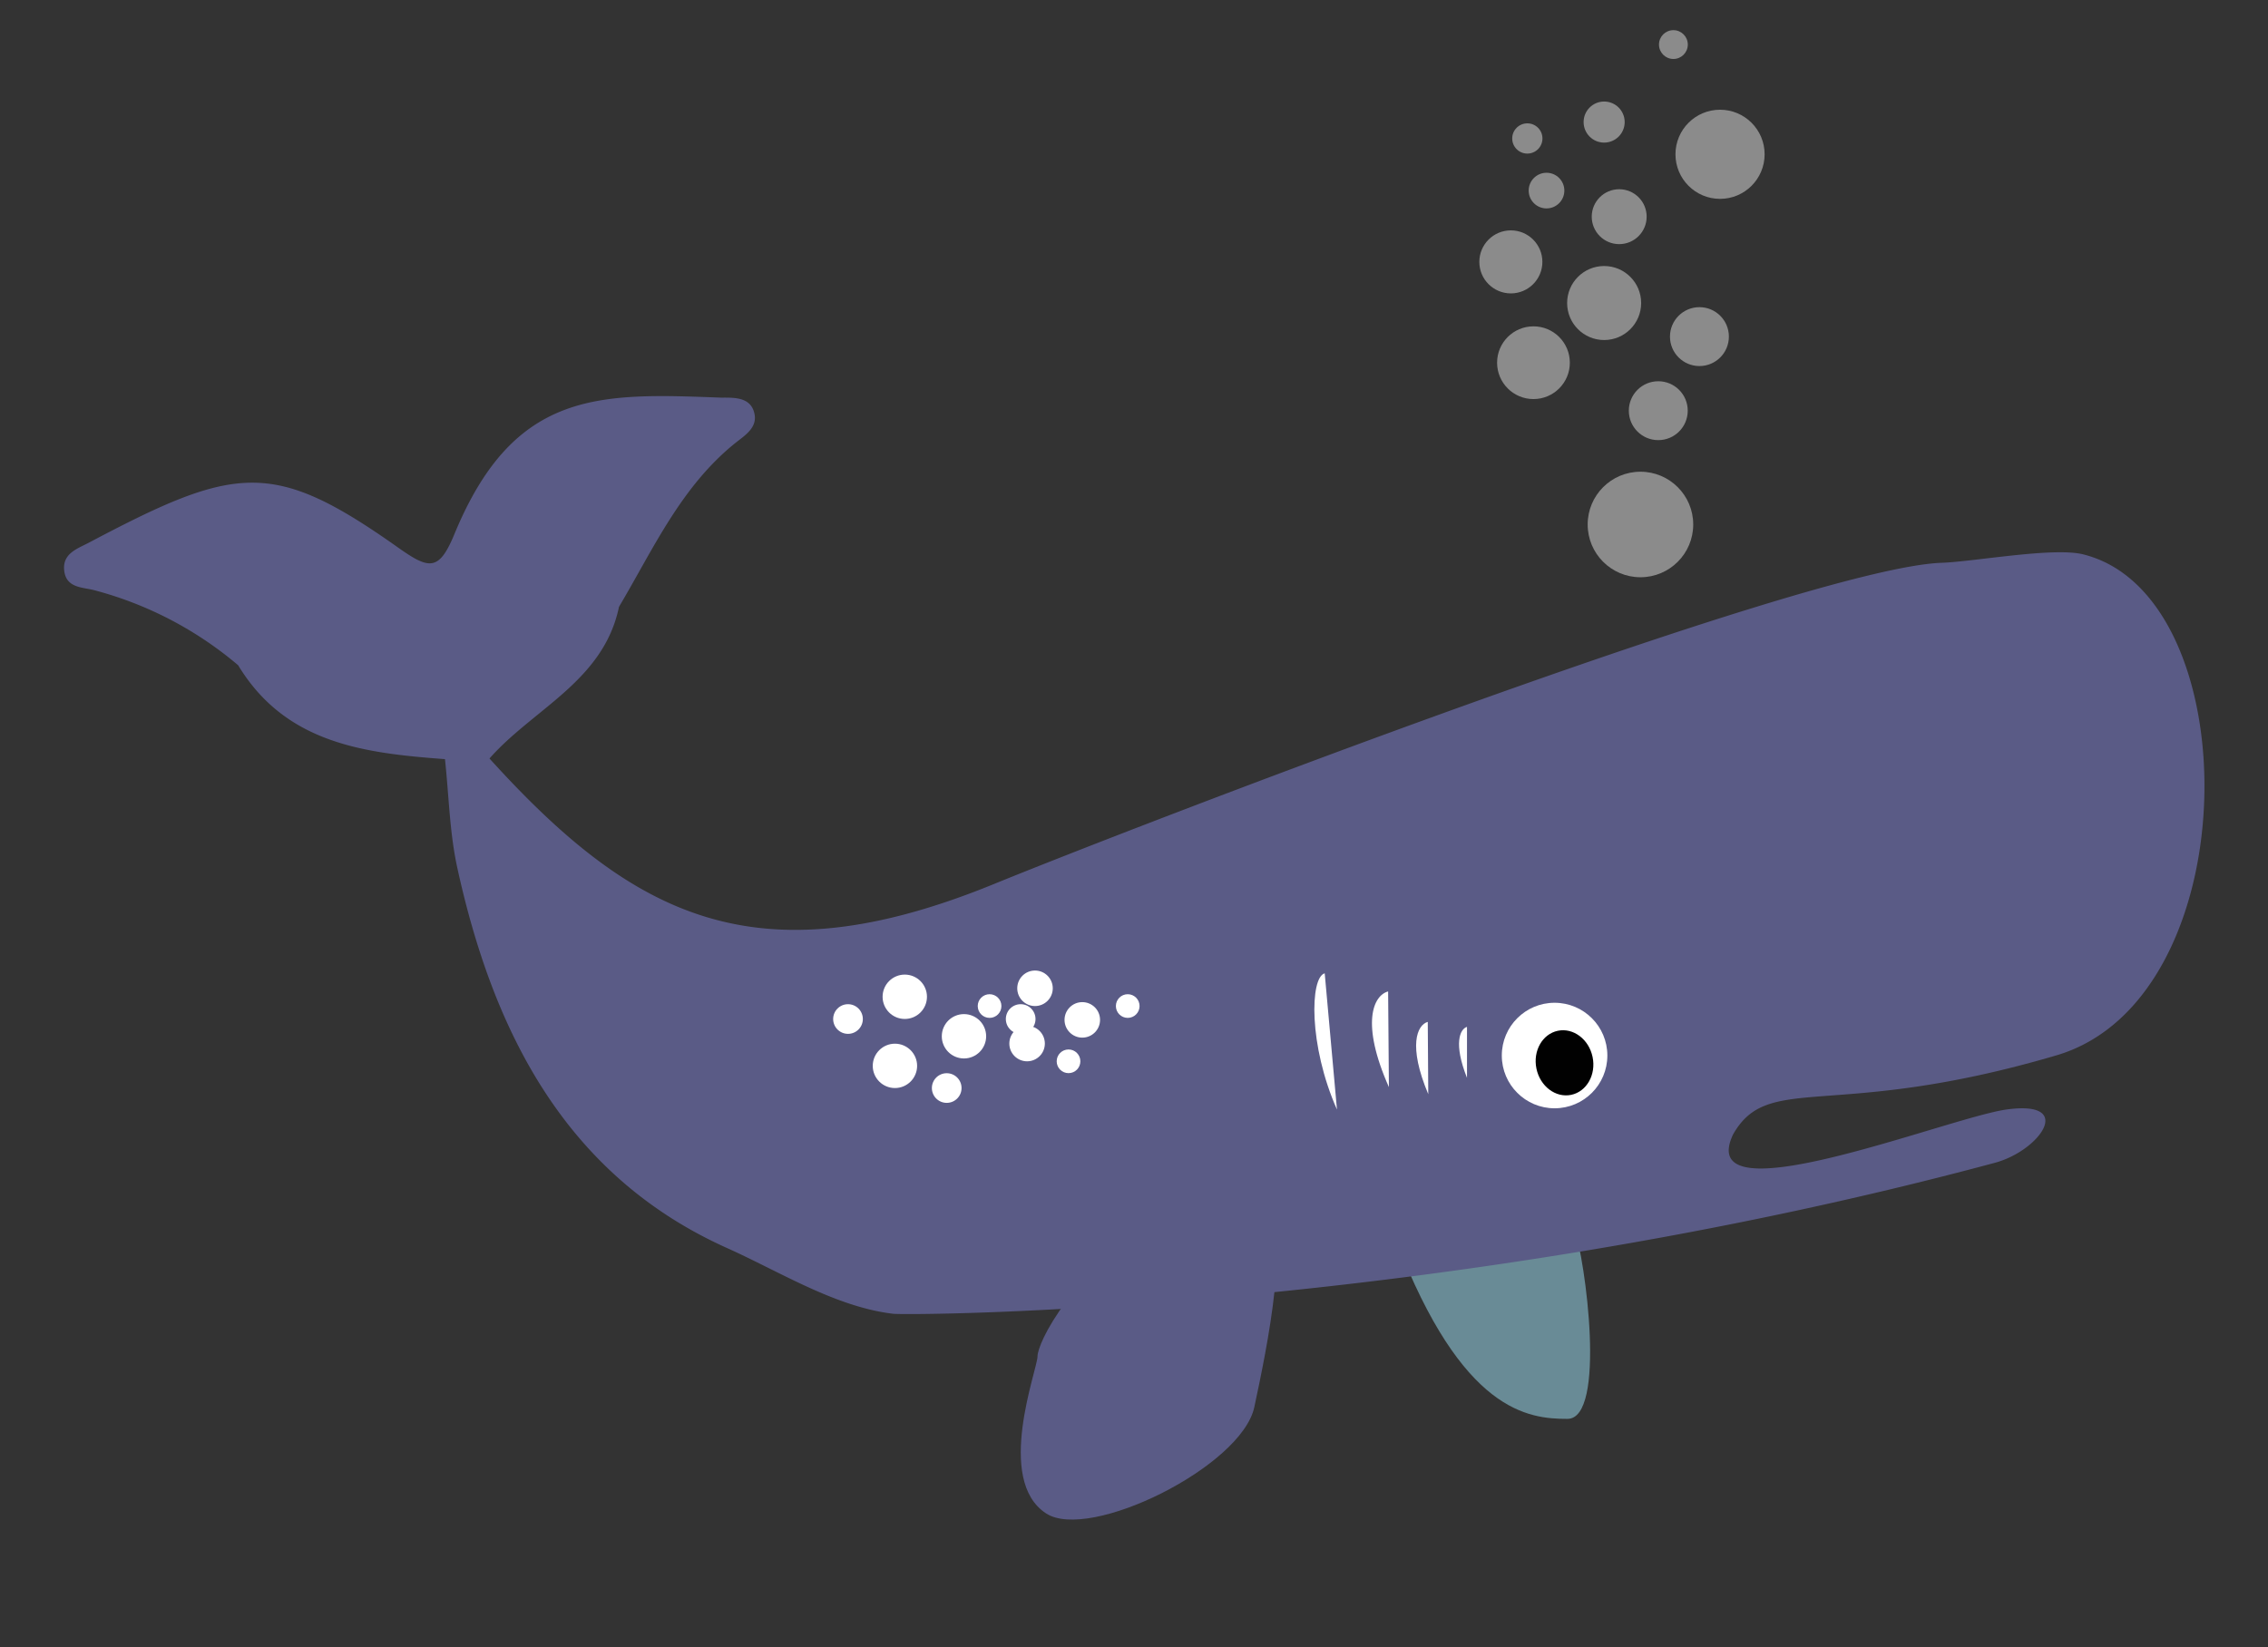 <svg xmlns="http://www.w3.org/2000/svg" viewBox="0 0 318 231"><rect x="0" y="0" width="318" height="231" fill="#333333" stroke="none"/><defs><style>.cls-1,.cls-4{fill:#fff;}.cls-1{opacity:0.43;}.cls-2{fill:#698b96;}.cls-3{fill:#5a5b86;}.cls-5{fill:#010101;}</style></defs><title>whale_happy</title><g id="TEXY"><circle class="cls-1" cx="230.01" cy="73.56" r="7.4"/><circle class="cls-1" cx="238.28" cy="47.21" r="4.13"/><circle class="cls-1" cx="234.63" cy="6.25" r="2.02"/><circle class="cls-1" cx="232.51" cy="57.6" r="4.13"/><circle class="cls-1" cx="224.92" cy="42.5" r="5.19"/><circle class="cls-1" cx="215.01" cy="50.87" r="5.1"/><circle class="cls-1" cx="241.17" cy="21.64" r="6.25"/><circle class="cls-1" cx="227.03" cy="30.39" r="3.85"/><circle class="cls-1" cx="216.84" cy="26.73" r="2.5"/><circle class="cls-1" cx="224.92" cy="17.12" r="2.88"/><circle class="cls-1" cx="214.15" cy="19.42" r="2.12"/><circle class="cls-1" cx="211.84" cy="36.73" r="4.42"/><path class="cls-2" d="M195.77,174c9.25,24.05,18.5,25,24,25s2.54-22.39.93-26.82C217.74,163.85,195.77,174,195.77,174Z"/><path class="cls-3" d="M292,77.73c-4.21-1-15.38,1.06-19.72,1.2C253.13,79.58,157.9,116.4,139.33,124c-33.24,13.57-50.52,4.65-70.7-17.62,6.17-7,16-10.87,18.16-21.27,4.81-8.11,8.7-16.87,16.34-23,1.43-1.13,3.21-2.23,2.59-4.34s-2.85-2-4.61-2c-17-.64-29-1.18-37.38,19.1-2.23,5.41-3.6,5-8.19,1.73C38.18,64.36,33,65.24,12.29,76.2,10.72,77,8.75,77.7,9,80c.26,2.49,2.58,2.35,4.19,2.77a51.45,51.45,0,0,1,20.2,10.53c6.66,11,17.7,12.33,29,13.17.55,5.07.64,10.24,1.72,15.2,5.07,23.19,15.27,43.25,37.85,53.38,7.44,3.34,15.2,8.26,23.28,9.21,2.15.25,75.7,0,154.48-21.18,6.29-1.7,11.35-8.82,1.62-7.47-8.19,1.14-44,15.54-38.35,3.51,5-8.84,13.88-1.85,45.33-11.1C315.32,140.09,315.41,83.4,292,77.73Z"/><circle class="cls-4" cx="217.97" cy="148.04" r="7.4"/><ellipse class="cls-5" cx="219.36" cy="149.06" rx="4.02" ry="4.59" transform="translate(-25.72 47.71) rotate(-11.73)"/><path class="cls-3" d="M165.74,167c-16.1,11.92-20.27,21.46-20.27,23.25s-6,17.29,1.19,22c6.06,4,27.42-6.55,29.21-14.9s5.36-25.63,1.19-28S165.74,167,165.74,167Z"/><circle class="cls-4" cx="135.16" cy="145.34" r="3.11"/><circle class="cls-4" cx="143.11" cy="142.92" r="2.08"/><circle class="cls-4" cx="132.74" cy="152.6" r="2.08"/><circle class="cls-4" cx="118.9" cy="142.92" r="2.08"/><circle class="cls-4" cx="126.86" cy="139.8" r="3.11"/><circle class="cls-4" cx="125.48" cy="149.49" r="3.11"/><circle class="cls-4" cx="151.75" cy="143.04" r="2.49"/><circle class="cls-4" cx="158.12" cy="141.1" r="1.66"/><circle class="cls-4" cx="149.82" cy="148.85" r="1.66"/><circle class="cls-4" cx="138.75" cy="141.1" r="1.66"/><circle class="cls-4" cx="145.12" cy="138.61" r="2.49"/><circle class="cls-4" cx="144.01" cy="146.36" r="2.49"/><path class="cls-4" d="M187.46,155.62c-4-9-3.79-18.55-1.72-19.11"/><path class="cls-4" d="M194.74,152.47c-4-9-2.18-12.86-.11-13.42"/><path class="cls-4" d="M200.26,153.46c-2.87-6.81-1.57-9.71-.07-10.14"/><path class="cls-4" d="M205.69,151.17c-1.91-4.8-1-6.85,0-7.15"/></g></svg>